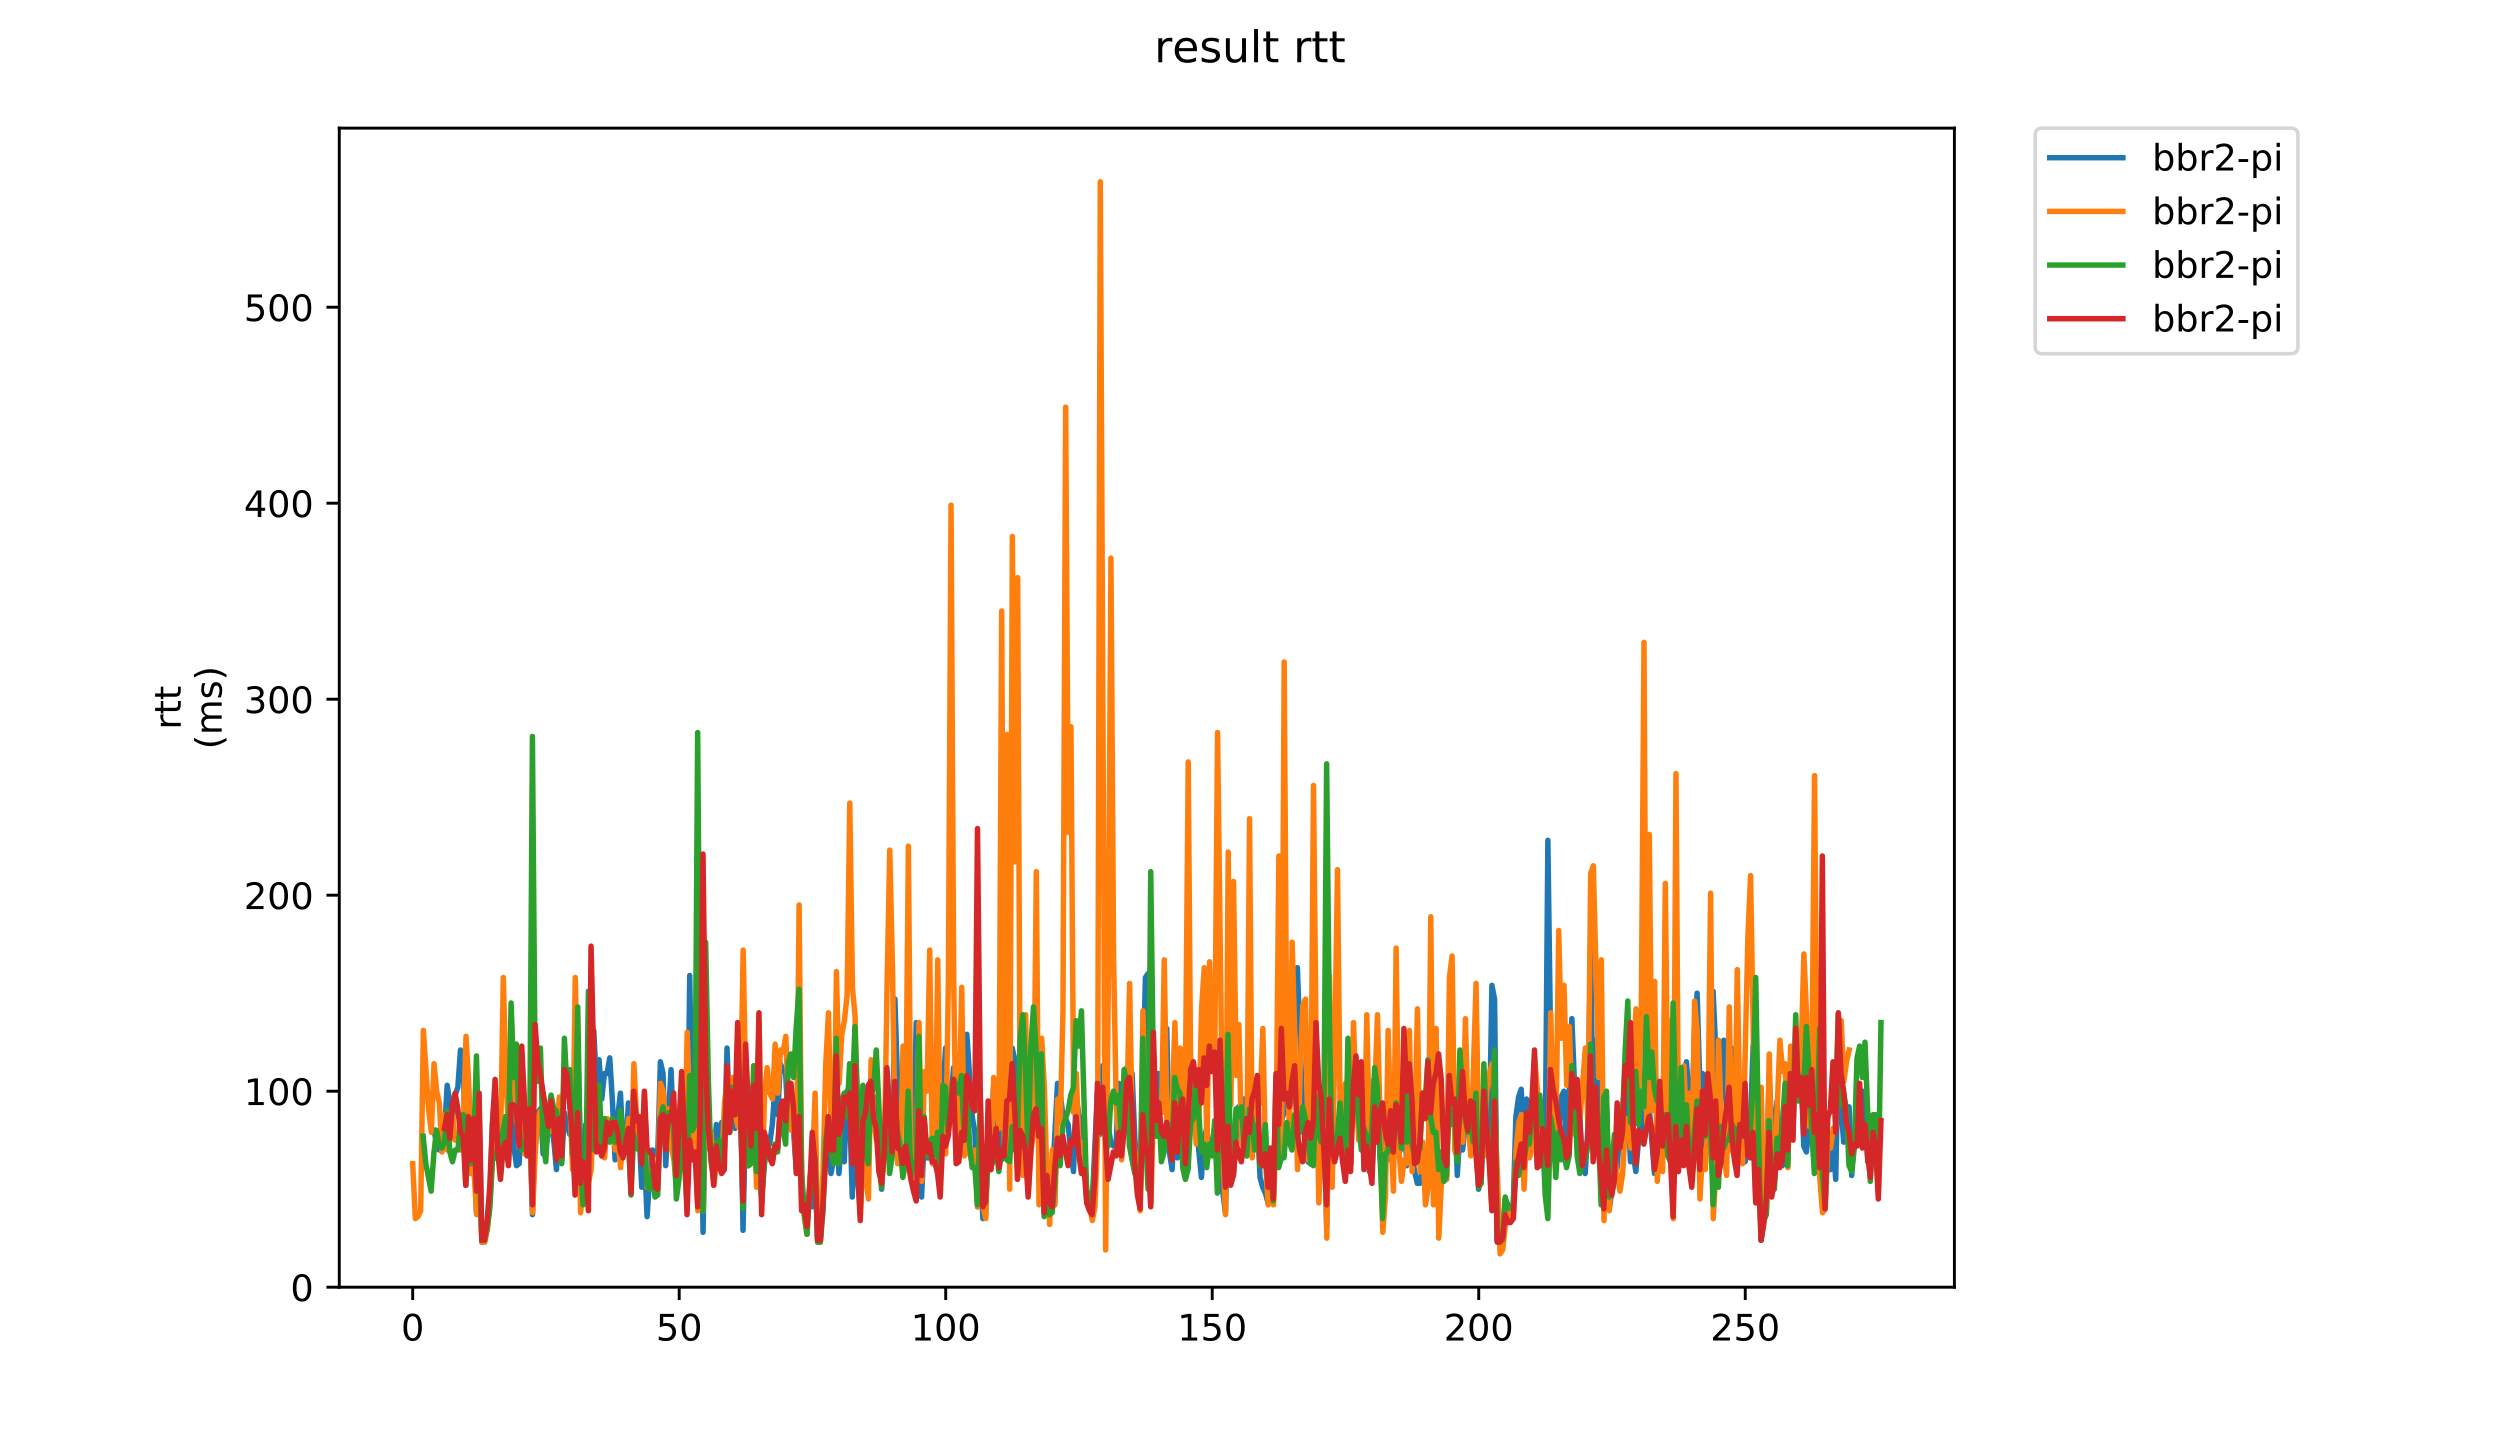 <?xml version="1.0" encoding="utf-8" standalone="no"?>
<!DOCTYPE svg PUBLIC "-//W3C//DTD SVG 1.1//EN"
  "http://www.w3.org/Graphics/SVG/1.1/DTD/svg11.dtd">
<!-- Created with matplotlib (https://matplotlib.org/) -->
<svg height="396pt" version="1.1" viewBox="0 0 684 396" width="684pt" xmlns="http://www.w3.org/2000/svg" xmlns:xlink="http://www.w3.org/1999/xlink">
 <defs>
  <style type="text/css">
*{stroke-linecap:butt;stroke-linejoin:round;}
  </style>
 </defs>
 <g id="figure_1">
  <g id="patch_1">
   <path d="M 0 396 
L 684 396 
L 684 0 
L 0 0 
z
" style="fill:#ffffff;"/>
  </g>
  <g id="axes_1">
   <g id="patch_2">
    <path d="M 92.824 352.174 
L 534.722 352.174 
L 534.722 35.062 
L 92.824 35.062 
z
" style="fill:#ffffff;"/>
   </g>
   <g id="matplotlib.axis_1">
    <g id="xtick_1">
     <g id="line2d_1">
      <defs>
       <path d="M 0 0 
L 0 3.5 
" id="m08863c1d3e" style="stroke:#000000;stroke-width:0.8;"/>
      </defs>
      <g>
       <use style="stroke:#000000;stroke-width:0.8;" x="112.91" xlink:href="#m08863c1d3e" y="352.174"/>
      </g>
     </g>
     <g id="text_1">
      <!-- 0 -->
      <defs>
       <path d="M 31.781 66.406 
Q 24.172 66.406 20.328 58.906 
Q 16.5 51.422 16.5 36.375 
Q 16.5 21.391 20.328 13.891 
Q 24.172 6.391 31.781 6.391 
Q 39.453 6.391 43.281 13.891 
Q 47.125 21.391 47.125 36.375 
Q 47.125 51.422 43.281 58.906 
Q 39.453 66.406 31.781 66.406 
z
M 31.781 74.219 
Q 44.047 74.219 50.516 64.516 
Q 56.984 54.828 56.984 36.375 
Q 56.984 17.969 50.516 8.266 
Q 44.047 -1.422 31.781 -1.422 
Q 19.531 -1.422 13.062 8.266 
Q 6.594 17.969 6.594 36.375 
Q 6.594 54.828 13.062 64.516 
Q 19.531 74.219 31.781 74.219 
z
" id="DejaVuSans-48"/>
      </defs>
      <g transform="translate(109.729 366.773)scale(0.1 -0.1)">
       <use xlink:href="#DejaVuSans-48"/>
      </g>
     </g>
    </g>
    <g id="xtick_2">
     <g id="line2d_2">
      <g>
       <use style="stroke:#000000;stroke-width:0.8;" x="185.828" xlink:href="#m08863c1d3e" y="352.174"/>
      </g>
     </g>
     <g id="text_2">
      <!-- 50 -->
      <defs>
       <path d="M 10.797 72.906 
L 49.516 72.906 
L 49.516 64.594 
L 19.828 64.594 
L 19.828 46.734 
Q 21.969 47.469 24.109 47.828 
Q 26.266 48.188 28.422 48.188 
Q 40.625 48.188 47.75 41.5 
Q 54.891 34.812 54.891 23.391 
Q 54.891 11.625 47.562 5.094 
Q 40.234 -1.422 26.906 -1.422 
Q 22.312 -1.422 17.547 -0.641 
Q 12.797 0.141 7.719 1.703 
L 7.719 11.625 
Q 12.109 9.234 16.797 8.062 
Q 21.484 6.891 26.703 6.891 
Q 35.156 6.891 40.078 11.328 
Q 45.016 15.766 45.016 23.391 
Q 45.016 31 40.078 35.438 
Q 35.156 39.891 26.703 39.891 
Q 22.75 39.891 18.812 39.016 
Q 14.891 38.141 10.797 36.281 
z
" id="DejaVuSans-53"/>
      </defs>
      <g transform="translate(179.466 366.773)scale(0.1 -0.1)">
       <use xlink:href="#DejaVuSans-53"/>
       <use x="63.623" xlink:href="#DejaVuSans-48"/>
      </g>
     </g>
    </g>
    <g id="xtick_3">
     <g id="line2d_3">
      <g>
       <use style="stroke:#000000;stroke-width:0.8;" x="258.746" xlink:href="#m08863c1d3e" y="352.174"/>
      </g>
     </g>
     <g id="text_3">
      <!-- 100 -->
      <defs>
       <path d="M 12.406 8.297 
L 28.516 8.297 
L 28.516 63.922 
L 10.984 60.406 
L 10.984 69.391 
L 28.422 72.906 
L 38.281 72.906 
L 38.281 8.297 
L 54.391 8.297 
L 54.391 0 
L 12.406 0 
z
" id="DejaVuSans-49"/>
      </defs>
      <g transform="translate(249.203 366.773)scale(0.1 -0.1)">
       <use xlink:href="#DejaVuSans-49"/>
       <use x="63.623" xlink:href="#DejaVuSans-48"/>
       <use x="127.246" xlink:href="#DejaVuSans-48"/>
      </g>
     </g>
    </g>
    <g id="xtick_4">
     <g id="line2d_4">
      <g>
       <use style="stroke:#000000;stroke-width:0.8;" x="331.664" xlink:href="#m08863c1d3e" y="352.174"/>
      </g>
     </g>
     <g id="text_4">
      <!-- 150 -->
      <g transform="translate(322.121 366.773)scale(0.1 -0.1)">
       <use xlink:href="#DejaVuSans-49"/>
       <use x="63.623" xlink:href="#DejaVuSans-53"/>
       <use x="127.246" xlink:href="#DejaVuSans-48"/>
      </g>
     </g>
    </g>
    <g id="xtick_5">
     <g id="line2d_5">
      <g>
       <use style="stroke:#000000;stroke-width:0.8;" x="404.582" xlink:href="#m08863c1d3e" y="352.174"/>
      </g>
     </g>
     <g id="text_5">
      <!-- 200 -->
      <defs>
       <path d="M 19.188 8.297 
L 53.609 8.297 
L 53.609 0 
L 7.328 0 
L 7.328 8.297 
Q 12.938 14.109 22.625 23.891 
Q 32.328 33.688 34.812 36.531 
Q 39.547 41.844 41.422 45.531 
Q 43.312 49.219 43.312 52.781 
Q 43.312 58.594 39.234 62.25 
Q 35.156 65.922 28.609 65.922 
Q 23.969 65.922 18.812 64.312 
Q 13.672 62.703 7.812 59.422 
L 7.812 69.391 
Q 13.766 71.781 18.938 73 
Q 24.125 74.219 28.422 74.219 
Q 39.75 74.219 46.484 68.547 
Q 53.219 62.891 53.219 53.422 
Q 53.219 48.922 51.531 44.891 
Q 49.859 40.875 45.406 35.406 
Q 44.188 33.984 37.641 27.219 
Q 31.109 20.453 19.188 8.297 
z
" id="DejaVuSans-50"/>
      </defs>
      <g transform="translate(395.039 366.773)scale(0.1 -0.1)">
       <use xlink:href="#DejaVuSans-50"/>
       <use x="63.623" xlink:href="#DejaVuSans-48"/>
       <use x="127.246" xlink:href="#DejaVuSans-48"/>
      </g>
     </g>
    </g>
    <g id="xtick_6">
     <g id="line2d_6">
      <g>
       <use style="stroke:#000000;stroke-width:0.8;" x="477.5" xlink:href="#m08863c1d3e" y="352.174"/>
      </g>
     </g>
     <g id="text_6">
      <!-- 250 -->
      <g transform="translate(467.957 366.773)scale(0.1 -0.1)">
       <use xlink:href="#DejaVuSans-50"/>
       <use x="63.623" xlink:href="#DejaVuSans-53"/>
       <use x="127.246" xlink:href="#DejaVuSans-48"/>
      </g>
     </g>
    </g>
   </g>
   <g id="matplotlib.axis_2">
    <g id="ytick_1">
     <g id="line2d_7">
      <defs>
       <path d="M 0 0 
L -3.5 0 
" id="m1cc2a0a789" style="stroke:#000000;stroke-width:0.8;"/>
      </defs>
      <g>
       <use style="stroke:#000000;stroke-width:0.8;" x="92.824" xlink:href="#m1cc2a0a789" y="352.174"/>
      </g>
     </g>
     <g id="text_7">
      <!-- 0 -->
      <g transform="translate(79.461 355.973)scale(0.1 -0.1)">
       <use xlink:href="#DejaVuSans-48"/>
      </g>
     </g>
    </g>
    <g id="ytick_2">
     <g id="line2d_8">
      <g>
       <use style="stroke:#000000;stroke-width:0.8;" x="92.824" xlink:href="#m1cc2a0a789" y="298.549"/>
      </g>
     </g>
     <g id="text_8">
      <!-- 100 -->
      <g transform="translate(66.736 302.348)scale(0.1 -0.1)">
       <use xlink:href="#DejaVuSans-49"/>
       <use x="63.623" xlink:href="#DejaVuSans-48"/>
       <use x="127.246" xlink:href="#DejaVuSans-48"/>
      </g>
     </g>
    </g>
    <g id="ytick_3">
     <g id="line2d_9">
      <g>
       <use style="stroke:#000000;stroke-width:0.8;" x="92.824" xlink:href="#m1cc2a0a789" y="244.924"/>
      </g>
     </g>
     <g id="text_9">
      <!-- 200 -->
      <g transform="translate(66.736 248.723)scale(0.1 -0.1)">
       <use xlink:href="#DejaVuSans-50"/>
       <use x="63.623" xlink:href="#DejaVuSans-48"/>
       <use x="127.246" xlink:href="#DejaVuSans-48"/>
      </g>
     </g>
    </g>
    <g id="ytick_4">
     <g id="line2d_10">
      <g>
       <use style="stroke:#000000;stroke-width:0.8;" x="92.824" xlink:href="#m1cc2a0a789" y="191.299"/>
      </g>
     </g>
     <g id="text_10">
      <!-- 300 -->
      <defs>
       <path d="M 40.578 39.312 
Q 47.656 37.797 51.625 33 
Q 55.609 28.219 55.609 21.188 
Q 55.609 10.406 48.188 4.484 
Q 40.766 -1.422 27.094 -1.422 
Q 22.516 -1.422 17.656 -0.516 
Q 12.797 0.391 7.625 2.203 
L 7.625 11.719 
Q 11.719 9.328 16.594 8.109 
Q 21.484 6.891 26.812 6.891 
Q 36.078 6.891 40.938 10.547 
Q 45.797 14.203 45.797 21.188 
Q 45.797 27.641 41.281 31.266 
Q 36.766 34.906 28.719 34.906 
L 20.219 34.906 
L 20.219 43.016 
L 29.109 43.016 
Q 36.375 43.016 40.234 45.922 
Q 44.094 48.828 44.094 54.297 
Q 44.094 59.906 40.109 62.906 
Q 36.141 65.922 28.719 65.922 
Q 24.656 65.922 20.016 65.031 
Q 15.375 64.156 9.812 62.312 
L 9.812 71.094 
Q 15.438 72.656 20.344 73.438 
Q 25.25 74.219 29.594 74.219 
Q 40.828 74.219 47.359 69.109 
Q 53.906 64.016 53.906 55.328 
Q 53.906 49.266 50.438 45.094 
Q 46.969 40.922 40.578 39.312 
z
" id="DejaVuSans-51"/>
      </defs>
      <g transform="translate(66.736 195.098)scale(0.1 -0.1)">
       <use xlink:href="#DejaVuSans-51"/>
       <use x="63.623" xlink:href="#DejaVuSans-48"/>
       <use x="127.246" xlink:href="#DejaVuSans-48"/>
      </g>
     </g>
    </g>
    <g id="ytick_5">
     <g id="line2d_11">
      <g>
       <use style="stroke:#000000;stroke-width:0.8;" x="92.824" xlink:href="#m1cc2a0a789" y="137.674"/>
      </g>
     </g>
     <g id="text_11">
      <!-- 400 -->
      <defs>
       <path d="M 37.797 64.312 
L 12.891 25.391 
L 37.797 25.391 
z
M 35.203 72.906 
L 47.609 72.906 
L 47.609 25.391 
L 58.016 25.391 
L 58.016 17.188 
L 47.609 17.188 
L 47.609 0 
L 37.797 0 
L 37.797 17.188 
L 4.891 17.188 
L 4.891 26.703 
z
" id="DejaVuSans-52"/>
      </defs>
      <g transform="translate(66.736 141.473)scale(0.1 -0.1)">
       <use xlink:href="#DejaVuSans-52"/>
       <use x="63.623" xlink:href="#DejaVuSans-48"/>
       <use x="127.246" xlink:href="#DejaVuSans-48"/>
      </g>
     </g>
    </g>
    <g id="ytick_6">
     <g id="line2d_12">
      <g>
       <use style="stroke:#000000;stroke-width:0.8;" x="92.824" xlink:href="#m1cc2a0a789" y="84.049"/>
      </g>
     </g>
     <g id="text_12">
      <!-- 500 -->
      <g transform="translate(66.736 87.848)scale(0.1 -0.1)">
       <use xlink:href="#DejaVuSans-53"/>
       <use x="63.623" xlink:href="#DejaVuSans-48"/>
       <use x="127.246" xlink:href="#DejaVuSans-48"/>
      </g>
     </g>
    </g>
    <g id="text_13">
     <!-- rtt -->
     <defs>
      <path d="M 41.109 46.297 
Q 39.594 47.172 37.812 47.578 
Q 36.031 48 33.891 48 
Q 26.266 48 22.188 43.047 
Q 18.109 38.094 18.109 28.812 
L 18.109 0 
L 9.078 0 
L 9.078 54.688 
L 18.109 54.688 
L 18.109 46.188 
Q 20.953 51.172 25.484 53.578 
Q 30.031 56 36.531 56 
Q 37.453 56 38.578 55.875 
Q 39.703 55.766 41.062 55.516 
z
" id="DejaVuSans-114"/>
      <path d="M 18.312 70.219 
L 18.312 54.688 
L 36.812 54.688 
L 36.812 47.703 
L 18.312 47.703 
L 18.312 18.016 
Q 18.312 11.328 20.141 9.422 
Q 21.969 7.516 27.594 7.516 
L 36.812 7.516 
L 36.812 0 
L 27.594 0 
Q 17.188 0 13.234 3.875 
Q 9.281 7.766 9.281 18.016 
L 9.281 47.703 
L 2.688 47.703 
L 2.688 54.688 
L 9.281 54.688 
L 9.281 70.219 
z
" id="DejaVuSans-116"/>
     </defs>
     <g transform="translate(49.459 199.594)rotate(-90)scale(0.1 -0.1)">
      <use xlink:href="#DejaVuSans-114"/>
      <use x="41.113" xlink:href="#DejaVuSans-116"/>
      <use x="80.322" xlink:href="#DejaVuSans-116"/>
     </g>
     <!-- (ms) -->
     <defs>
      <path d="M 31 75.875 
Q 24.469 64.656 21.281 53.656 
Q 18.109 42.672 18.109 31.391 
Q 18.109 20.125 21.312 9.062 
Q 24.516 -2 31 -13.188 
L 23.188 -13.188 
Q 15.875 -1.703 12.234 9.375 
Q 8.594 20.453 8.594 31.391 
Q 8.594 42.281 12.203 53.312 
Q 15.828 64.359 23.188 75.875 
z
" id="DejaVuSans-40"/>
      <path d="M 52 44.188 
Q 55.375 50.25 60.062 53.125 
Q 64.75 56 71.094 56 
Q 79.641 56 84.281 50.016 
Q 88.922 44.047 88.922 33.016 
L 88.922 0 
L 79.891 0 
L 79.891 32.719 
Q 79.891 40.578 77.094 44.375 
Q 74.312 48.188 68.609 48.188 
Q 61.625 48.188 57.562 43.547 
Q 53.516 38.922 53.516 30.906 
L 53.516 0 
L 44.484 0 
L 44.484 32.719 
Q 44.484 40.625 41.703 44.406 
Q 38.922 48.188 33.109 48.188 
Q 26.219 48.188 22.156 43.531 
Q 18.109 38.875 18.109 30.906 
L 18.109 0 
L 9.078 0 
L 9.078 54.688 
L 18.109 54.688 
L 18.109 46.188 
Q 21.188 51.219 25.484 53.609 
Q 29.781 56 35.688 56 
Q 41.656 56 45.828 52.969 
Q 50 49.953 52 44.188 
z
" id="DejaVuSans-109"/>
      <path d="M 44.281 53.078 
L 44.281 44.578 
Q 40.484 46.531 36.375 47.5 
Q 32.281 48.484 27.875 48.484 
Q 21.188 48.484 17.844 46.438 
Q 14.5 44.391 14.5 40.281 
Q 14.5 37.156 16.891 35.375 
Q 19.281 33.594 26.516 31.984 
L 29.594 31.297 
Q 39.156 29.25 43.188 25.516 
Q 47.219 21.781 47.219 15.094 
Q 47.219 7.469 41.188 3.016 
Q 35.156 -1.422 24.609 -1.422 
Q 20.219 -1.422 15.453 -0.562 
Q 10.688 0.297 5.422 2 
L 5.422 11.281 
Q 10.406 8.688 15.234 7.391 
Q 20.062 6.109 24.812 6.109 
Q 31.156 6.109 34.562 8.281 
Q 37.984 10.453 37.984 14.406 
Q 37.984 18.062 35.516 20.016 
Q 33.062 21.969 24.703 23.781 
L 21.578 24.516 
Q 13.234 26.266 9.516 29.906 
Q 5.812 33.547 5.812 39.891 
Q 5.812 47.609 11.281 51.797 
Q 16.75 56 26.812 56 
Q 31.781 56 36.172 55.266 
Q 40.578 54.547 44.281 53.078 
z
" id="DejaVuSans-115"/>
      <path d="M 8.016 75.875 
L 15.828 75.875 
Q 23.141 64.359 26.781 53.312 
Q 30.422 42.281 30.422 31.391 
Q 30.422 20.453 26.781 9.375 
Q 23.141 -1.703 15.828 -13.188 
L 8.016 -13.188 
Q 14.5 -2 17.703 9.062 
Q 20.906 20.125 20.906 31.391 
Q 20.906 42.672 17.703 53.656 
Q 14.5 64.656 8.016 75.875 
z
" id="DejaVuSans-41"/>
     </defs>
     <g transform="translate(60.657 204.995)rotate(-90)scale(0.1 -0.1)">
      <use xlink:href="#DejaVuSans-40"/>
      <use x="39.014" xlink:href="#DejaVuSans-109"/>
      <use x="136.426" xlink:href="#DejaVuSans-115"/>
      <use x="188.525" xlink:href="#DejaVuSans-41"/>
     </g>
    </g>
   </g>
   <g id="line2d_13">
    <path clip-path="url(#pb35afd3657)" d="M 118.701 309.274 
L 119.431 312.492 
L 120.16 314.637 
L 120.889 314.1 
L 121.618 309.81 
L 122.347 296.94 
L 123.806 306.057 
L 124.535 299.622 
L 125.264 297.477 
L 125.993 287.288 
L 126.722 290.505 
L 127.452 316.245 
L 128.181 298.013 
L 128.91 321.072 
L 129.639 311.955 
L 130.368 331.797 
L 131.097 303.375 
L 131.827 339.84 
L 132.556 339.84 
L 133.285 335.55 
L 134.014 328.579 
L 134.743 307.129 
L 135.472 298.549 
L 136.931 321.072 
L 137.66 311.955 
L 138.389 305.52 
L 139.118 317.854 
L 139.848 298.549 
L 140.577 313.564 
L 141.306 318.927 
L 142.035 318.39 
L 142.764 304.448 
L 143.493 307.129 
L 144.223 314.1 
L 144.952 309.274 
L 145.681 332.333 
L 146.41 307.129 
L 147.139 304.448 
L 147.869 303.375 
L 148.598 315.709 
L 149.327 314.637 
L 150.056 308.202 
L 150.785 308.202 
L 151.514 311.955 
L 152.244 319.999 
L 152.973 307.665 
L 153.702 317.318 
L 154.431 304.448 
L 155.16 307.665 
L 155.89 310.347 
L 156.619 305.52 
L 157.348 325.362 
L 158.077 286.752 
L 158.806 316.245 
L 159.535 319.999 
L 160.265 307.665 
L 160.994 322.68 
L 161.723 310.347 
L 162.452 281.925 
L 163.181 296.404 
L 163.911 289.969 
L 164.64 300.694 
L 165.369 293.723 
L 166.098 293.723 
L 166.827 289.433 
L 167.556 301.23 
L 168.286 317.318 
L 169.015 305.52 
L 169.744 299.085 
L 170.473 313.028 
L 171.202 315.173 
L 171.932 301.767 
L 172.661 317.318 
L 173.39 298.549 
L 174.119 309.81 
L 174.848 309.81 
L 175.577 324.825 
L 176.307 316.245 
L 177.036 332.869 
L 177.765 322.144 
L 178.494 314.637 
L 179.223 315.173 
L 179.952 316.245 
L 180.682 290.505 
L 181.411 293.723 
L 182.14 318.927 
L 183.598 292.65 
L 184.328 310.883 
L 185.057 320.535 
L 186.515 309.274 
L 187.244 305.52 
L 187.973 330.188 
L 188.703 266.91 
L 189.432 311.419 
L 190.161 296.404 
L 190.89 310.347 
L 191.619 284.07 
L 192.349 337.159 
L 193.078 300.158 
L 193.807 311.419 
L 194.536 315.709 
L 195.265 316.782 
L 195.994 307.665 
L 196.724 315.709 
L 197.453 307.129 
L 198.182 314.637 
L 198.911 286.752 
L 199.64 306.593 
L 200.37 299.622 
L 201.099 308.738 
L 201.828 304.448 
L 202.557 291.578 
L 203.286 336.623 
L 204.015 304.448 
L 204.745 318.927 
L 205.474 299.622 
L 206.203 296.404 
L 206.932 301.767 
L 207.661 319.999 
L 208.391 327.507 
L 209.12 318.927 
L 209.849 312.492 
L 210.578 313.028 
L 211.307 307.665 
L 212.036 297.477 
L 212.766 304.984 
L 213.495 291.042 
L 214.224 292.65 
L 214.953 293.723 
L 215.682 308.202 
L 216.412 307.665 
L 217.141 309.81 
L 217.87 319.999 
L 218.599 287.824 
L 219.328 321.072 
L 220.057 331.797 
L 220.787 332.333 
L 221.516 326.434 
L 222.245 330.188 
L 222.974 306.593 
L 223.703 339.304 
L 224.432 339.304 
L 225.162 326.434 
L 225.891 310.883 
L 226.62 310.347 
L 227.349 321.072 
L 228.078 317.318 
L 228.808 302.303 
L 229.537 321.072 
L 230.266 310.883 
L 230.995 317.854 
L 231.724 298.549 
L 232.453 302.839 
L 233.183 327.507 
L 233.912 299.622 
L 234.641 322.68 
L 235.37 330.188 
L 236.099 311.955 
L 236.829 320.535 
L 237.558 316.782 
L 238.287 298.549 
L 239.016 307.665 
L 239.745 300.158 
L 240.474 310.347 
L 241.204 325.362 
L 242.662 297.477 
L 243.391 315.173 
L 244.12 314.637 
L 244.85 273.345 
L 245.579 296.404 
L 246.308 307.129 
L 247.037 303.375 
L 247.766 294.259 
L 249.225 317.318 
L 249.954 311.955 
L 250.683 279.78 
L 251.412 306.593 
L 252.141 327.507 
L 252.871 311.419 
L 253.6 316.782 
L 254.329 316.782 
L 255.058 313.564 
L 255.787 311.419 
L 257.246 322.68 
L 257.975 299.085 
L 258.704 286.752 
L 259.433 307.665 
L 260.162 301.767 
L 260.892 292.114 
L 261.621 303.912 
L 262.35 307.129 
L 263.079 296.94 
L 263.808 296.404 
L 264.537 282.998 
L 265.996 305.52 
L 266.725 309.81 
L 267.454 330.188 
L 268.183 317.318 
L 268.912 333.405 
L 269.642 332.333 
L 270.371 310.883 
L 271.1 314.637 
L 271.829 297.477 
L 272.558 306.593 
L 273.288 313.564 
L 274.017 317.318 
L 275.475 286.215 
L 276.204 301.23 
L 276.933 286.752 
L 277.663 289.969 
L 278.392 308.202 
L 279.121 286.215 
L 279.85 287.288 
L 280.579 293.723 
L 281.309 321.072 
L 282.767 304.984 
L 283.496 308.738 
L 284.225 301.767 
L 284.954 286.752 
L 285.684 326.434 
L 286.413 321.608 
L 287.142 325.898 
L 287.871 324.289 
L 289.33 296.404 
L 290.059 299.085 
L 290.788 304.984 
L 291.517 306.057 
L 292.246 307.665 
L 292.975 315.173 
L 293.705 320.535 
L 294.434 300.158 
L 295.163 304.984 
L 295.892 306.593 
L 296.621 314.637 
L 297.351 329.115 
L 298.08 327.507 
L 298.809 329.652 
L 300.267 298.549 
L 300.996 310.347 
L 301.726 291.578 
L 302.455 307.129 
L 303.184 308.202 
L 303.913 312.492 
L 304.642 313.564 
L 305.372 313.028 
L 306.101 296.404 
L 306.83 311.955 
L 307.559 309.274 
L 308.288 292.114 
L 309.017 292.65 
L 309.747 293.723 
L 310.476 311.419 
L 311.205 321.072 
L 311.934 325.898 
L 313.392 267.447 
L 314.122 266.374 
L 314.851 323.217 
L 315.58 293.723 
L 316.309 304.448 
L 317.038 293.723 
L 317.768 303.375 
L 318.497 300.694 
L 319.226 281.389 
L 319.955 315.173 
L 320.684 319.999 
L 321.413 306.057 
L 322.143 316.782 
L 322.872 309.274 
L 323.601 316.782 
L 324.33 322.144 
L 325.059 313.564 
L 325.789 293.723 
L 326.518 295.332 
L 327.976 314.637 
L 328.705 322.144 
L 329.434 311.419 
L 330.164 308.738 
L 330.893 314.1 
L 331.622 315.173 
L 332.351 308.738 
L 333.08 311.955 
L 333.81 300.158 
L 334.539 325.898 
L 335.268 331.797 
L 335.997 304.984 
L 336.726 318.927 
L 337.455 321.608 
L 338.185 311.419 
L 338.914 302.839 
L 339.643 303.912 
L 340.372 300.694 
L 341.101 315.709 
L 341.831 310.883 
L 343.289 298.549 
L 344.018 306.057 
L 344.747 322.144 
L 345.476 324.825 
L 346.206 326.434 
L 346.935 329.115 
L 347.664 328.579 
L 348.393 322.144 
L 349.122 310.347 
L 349.852 314.1 
L 350.581 306.593 
L 351.31 304.448 
L 352.039 295.868 
L 352.768 302.839 
L 353.497 301.23 
L 354.227 272.809 
L 354.956 264.765 
L 356.414 303.375 
L 357.143 314.1 
L 357.872 317.854 
L 358.602 318.39 
L 359.331 315.173 
L 360.06 290.505 
L 360.789 307.665 
L 361.518 306.057 
L 362.248 309.81 
L 362.977 335.55 
L 363.706 301.767 
L 364.435 313.028 
L 365.164 316.782 
L 365.893 310.883 
L 366.623 310.347 
L 367.352 313.564 
L 368.081 314.637 
L 368.81 298.549 
L 369.539 318.39 
L 370.269 288.897 
L 370.998 289.969 
L 371.727 305.52 
L 373.185 313.564 
L 373.914 309.274 
L 374.644 320.535 
L 375.373 321.072 
L 376.102 304.448 
L 376.831 300.158 
L 377.56 316.245 
L 378.29 323.217 
L 379.019 304.448 
L 379.748 317.318 
L 380.477 307.129 
L 381.206 318.927 
L 381.935 302.839 
L 382.665 315.709 
L 383.394 314.1 
L 384.123 299.085 
L 384.852 318.927 
L 385.581 315.173 
L 386.311 315.709 
L 387.04 320.535 
L 387.769 323.753 
L 388.498 323.753 
L 389.227 319.463 
L 389.956 318.927 
L 390.686 319.463 
L 391.415 320.535 
L 392.144 311.419 
L 393.602 330.188 
L 394.332 317.318 
L 395.061 321.608 
L 395.79 316.782 
L 396.519 291.042 
L 397.248 303.375 
L 397.977 300.694 
L 398.707 321.608 
L 399.436 309.81 
L 400.165 314.637 
L 400.894 307.665 
L 401.623 310.347 
L 402.352 302.303 
L 403.082 313.028 
L 403.811 311.955 
L 404.54 325.362 
L 405.269 321.608 
L 405.998 300.158 
L 406.728 309.274 
L 407.457 312.492 
L 408.186 269.592 
L 408.915 273.345 
L 409.644 339.304 
L 410.373 339.84 
L 411.103 339.304 
L 411.832 328.043 
L 412.561 329.652 
L 413.29 330.724 
L 414.019 329.652 
L 414.749 305.52 
L 415.478 300.158 
L 416.207 298.013 
L 416.936 315.709 
L 417.665 300.694 
L 418.394 302.303 
L 419.124 311.955 
L 419.853 301.23 
L 420.582 318.39 
L 421.311 306.057 
L 422.04 315.173 
L 422.77 316.245 
L 423.499 229.909 
L 424.228 284.07 
L 424.957 298.549 
L 425.686 319.463 
L 427.145 300.158 
L 427.874 298.549 
L 428.603 316.245 
L 429.332 299.085 
L 430.061 278.708 
L 430.791 296.94 
L 431.52 297.477 
L 432.249 306.057 
L 432.978 319.463 
L 433.707 321.072 
L 434.436 308.738 
L 435.166 258.33 
L 435.895 307.129 
L 436.624 284.607 
L 437.353 304.984 
L 438.082 320.535 
L 438.812 323.217 
L 439.541 303.375 
L 440.27 330.724 
L 441.728 321.608 
L 442.457 319.463 
L 443.187 308.738 
L 443.916 304.448 
L 444.645 294.795 
L 445.374 303.375 
L 446.103 317.854 
L 446.832 315.709 
L 447.562 320.535 
L 449.02 303.912 
L 449.749 312.492 
L 451.208 302.839 
L 452.666 321.072 
L 453.395 313.028 
L 454.124 299.085 
L 455.583 313.028 
L 456.312 290.505 
L 457.77 326.97 
L 458.499 281.389 
L 459.229 306.593 
L 459.958 295.332 
L 460.687 312.492 
L 461.416 290.505 
L 462.145 300.694 
L 462.874 307.129 
L 463.604 281.925 
L 464.333 271.737 
L 465.062 296.404 
L 465.791 293.723 
L 466.52 314.1 
L 467.979 285.679 
L 468.708 271.2 
L 469.437 287.824 
L 470.166 311.955 
L 471.625 284.607 
L 472.354 302.839 
L 473.083 306.593 
L 473.812 286.752 
L 474.541 300.158 
L 475.271 302.303 
L 476 303.912 
L 476.729 317.854 
L 477.458 317.854 
L 478.187 314.637 
L 478.916 308.202 
L 479.646 286.215 
L 480.375 328.043 
L 481.104 298.549 
L 481.833 339.304 
L 483.292 324.825 
L 484.021 294.259 
L 484.75 307.665 
L 485.479 309.81 
L 486.208 301.23 
L 486.937 318.39 
L 487.667 318.927 
L 488.396 299.085 
L 489.125 315.709 
L 489.854 293.723 
L 490.583 308.738 
L 491.312 286.752 
L 492.042 299.622 
L 492.771 290.505 
L 493.5 313.564 
L 494.229 315.173 
L 494.958 308.202 
L 495.688 306.593 
L 496.417 318.927 
L 497.146 306.057 
L 497.875 313.564 
L 498.604 326.97 
L 499.333 330.724 
L 500.063 313.564 
L 500.792 319.999 
L 501.521 311.419 
L 502.25 322.68 
L 502.979 285.143 
L 503.709 303.375 
L 504.438 312.492 
L 505.167 307.129 
L 505.896 302.839 
L 506.625 321.608 
L 507.354 310.883 
L 508.084 307.665 
L 508.813 299.622 
L 509.542 298.549 
L 510.271 301.767 
L 511 317.854 
L 511.73 317.318 
L 511.73 317.318 
" style="fill:none;stroke:#1f77b4;stroke-linecap:square;stroke-width:1.5;"/>
   </g>
   <g id="line2d_14">
    <path clip-path="url(#pb35afd3657)" d="M 112.91 318.39 
L 113.639 333.405 
L 114.369 332.869 
L 115.098 331.26 
L 115.827 281.925 
L 117.285 303.912 
L 118.014 309.81 
L 118.744 291.042 
L 119.473 298.549 
L 120.202 301.767 
L 120.931 315.173 
L 121.66 304.984 
L 122.39 314.637 
L 123.119 311.955 
L 123.848 304.984 
L 124.577 311.955 
L 125.306 309.81 
L 126.035 314.637 
L 126.765 308.738 
L 127.494 283.534 
L 128.223 295.868 
L 128.952 321.072 
L 129.681 319.999 
L 130.411 332.333 
L 131.14 316.782 
L 131.869 339.84 
L 132.598 339.84 
L 133.327 336.623 
L 134.056 328.043 
L 134.786 316.245 
L 135.515 300.158 
L 136.244 309.81 
L 136.973 311.419 
L 137.702 267.447 
L 138.432 295.868 
L 139.161 308.738 
L 139.89 279.78 
L 141.348 307.129 
L 142.077 293.723 
L 142.807 302.839 
L 143.536 315.709 
L 144.265 306.057 
L 144.994 309.81 
L 145.723 331.797 
L 146.452 315.173 
L 147.182 305.52 
L 147.911 303.912 
L 148.64 306.057 
L 149.369 311.419 
L 150.098 309.81 
L 151.557 308.738 
L 152.286 311.419 
L 153.015 300.158 
L 153.744 309.274 
L 154.473 291.042 
L 155.203 294.259 
L 155.932 301.23 
L 156.661 319.999 
L 157.39 267.447 
L 158.849 331.797 
L 159.578 323.217 
L 160.307 327.507 
L 161.036 323.217 
L 161.765 319.999 
L 162.494 298.549 
L 163.224 308.202 
L 163.953 300.158 
L 164.682 316.245 
L 165.411 316.782 
L 166.14 306.057 
L 166.87 310.883 
L 167.599 308.738 
L 168.328 314.637 
L 169.057 311.955 
L 169.786 319.463 
L 170.515 311.419 
L 171.245 313.564 
L 171.974 306.057 
L 172.703 316.782 
L 173.432 291.042 
L 174.161 305.52 
L 174.891 313.028 
L 175.62 313.564 
L 176.349 299.622 
L 177.078 324.825 
L 177.807 324.289 
L 178.536 319.999 
L 179.266 321.072 
L 179.995 321.608 
L 180.724 296.404 
L 181.453 298.549 
L 182.182 308.202 
L 182.912 303.375 
L 183.641 313.564 
L 184.37 317.318 
L 185.099 324.825 
L 185.828 320.535 
L 186.557 310.883 
L 187.287 318.39 
L 188.016 282.462 
L 188.745 304.984 
L 189.474 316.245 
L 190.203 306.057 
L 190.932 331.26 
L 191.662 311.955 
L 192.391 331.26 
L 193.12 288.897 
L 193.849 309.274 
L 194.578 309.81 
L 195.308 324.289 
L 196.037 317.854 
L 196.766 317.854 
L 197.495 318.39 
L 198.224 301.767 
L 198.953 295.868 
L 199.683 297.477 
L 200.412 294.795 
L 201.141 304.448 
L 201.87 308.202 
L 202.599 302.303 
L 203.329 259.939 
L 204.058 299.085 
L 204.787 311.419 
L 205.516 309.81 
L 206.245 294.795 
L 206.974 324.825 
L 207.704 279.78 
L 208.433 328.579 
L 209.162 299.622 
L 209.891 292.114 
L 210.62 299.085 
L 211.35 300.694 
L 212.079 285.679 
L 212.808 299.085 
L 213.537 287.288 
L 214.266 287.824 
L 214.995 283.534 
L 215.725 302.303 
L 216.454 309.274 
L 217.183 308.202 
L 217.912 317.854 
L 218.641 247.605 
L 219.371 326.434 
L 220.1 333.405 
L 220.829 337.695 
L 221.558 322.144 
L 222.287 318.927 
L 223.016 299.085 
L 223.746 339.84 
L 224.475 339.84 
L 225.204 319.463 
L 225.933 291.042 
L 226.662 277.099 
L 227.392 308.738 
L 228.121 316.782 
L 228.85 265.838 
L 229.579 296.404 
L 230.308 282.998 
L 231.037 279.244 
L 231.767 272.273 
L 232.496 219.72 
L 233.225 270.128 
L 233.954 278.172 
L 234.683 315.173 
L 235.412 332.333 
L 236.142 315.173 
L 236.871 322.144 
L 237.6 328.043 
L 238.329 289.969 
L 239.058 306.593 
L 239.788 311.955 
L 240.517 306.593 
L 241.246 323.753 
L 241.975 315.173 
L 242.704 269.592 
L 243.433 232.59 
L 244.163 264.229 
L 244.892 309.81 
L 245.621 318.39 
L 246.35 317.318 
L 247.079 286.215 
L 247.809 307.665 
L 248.538 231.518 
L 249.267 322.144 
L 250.725 314.1 
L 251.454 279.78 
L 252.184 323.217 
L 252.913 293.187 
L 253.642 298.549 
L 254.371 259.939 
L 255.1 318.39 
L 255.83 315.709 
L 256.559 262.62 
L 257.288 316.245 
L 258.017 310.883 
L 258.746 315.709 
L 259.475 268.519 
L 260.205 138.21 
L 260.934 268.519 
L 261.663 317.318 
L 262.392 304.448 
L 263.121 270.128 
L 263.851 316.245 
L 264.58 312.492 
L 265.309 315.709 
L 266.038 317.854 
L 266.767 314.637 
L 267.496 330.188 
L 268.226 310.347 
L 268.955 330.188 
L 269.684 333.405 
L 270.413 313.028 
L 271.142 319.999 
L 271.872 294.795 
L 272.601 301.23 
L 273.33 308.738 
L 274.059 167.168 
L 274.788 313.028 
L 275.517 200.952 
L 276.247 325.362 
L 276.976 146.79 
L 277.705 235.808 
L 278.434 158.052 
L 279.163 315.709 
L 279.892 321.608 
L 280.622 277.635 
L 281.351 325.898 
L 282.08 314.637 
L 282.809 309.81 
L 283.538 238.489 
L 284.268 329.652 
L 284.997 284.07 
L 285.726 297.477 
L 286.455 322.68 
L 287.184 335.014 
L 287.913 314.637 
L 288.643 329.652 
L 289.372 300.694 
L 290.101 307.129 
L 290.83 276.563 
L 291.559 111.398 
L 292.289 227.764 
L 293.018 198.807 
L 293.747 304.448 
L 294.476 293.723 
L 295.205 313.564 
L 295.934 312.492 
L 296.664 314.637 
L 297.393 326.97 
L 298.122 330.188 
L 298.851 333.942 
L 299.58 330.188 
L 300.31 311.419 
L 301.039 49.729 
L 302.497 341.985 
L 303.226 270.664 
L 303.955 152.689 
L 304.685 262.62 
L 305.414 303.375 
L 306.143 311.419 
L 306.872 317.318 
L 307.601 307.129 
L 308.331 302.839 
L 309.06 269.055 
L 309.789 310.347 
L 310.518 315.173 
L 311.976 331.26 
L 312.706 276.563 
L 313.435 313.028 
L 314.164 299.085 
L 314.893 329.115 
L 315.622 301.23 
L 316.352 310.883 
L 317.081 302.839 
L 317.81 304.448 
L 318.539 262.62 
L 319.268 307.665 
L 320.727 301.23 
L 321.456 279.78 
L 322.185 304.448 
L 322.914 286.752 
L 323.643 309.274 
L 324.372 290.505 
L 325.102 208.459 
L 325.831 303.375 
L 326.56 303.375 
L 327.289 313.028 
L 328.018 306.593 
L 328.748 276.027 
L 329.477 264.765 
L 330.206 316.782 
L 330.935 263.157 
L 331.664 290.505 
L 332.393 285.679 
L 333.123 200.415 
L 334.581 316.245 
L 335.31 332.333 
L 336.039 233.127 
L 336.769 302.303 
L 337.498 241.17 
L 338.227 294.259 
L 338.956 280.317 
L 339.685 312.492 
L 340.414 314.1 
L 341.144 316.245 
L 341.873 224.01 
L 342.602 316.782 
L 343.331 300.158 
L 344.06 294.795 
L 344.79 301.767 
L 345.519 281.389 
L 346.248 317.854 
L 346.977 329.652 
L 347.706 327.507 
L 348.435 329.652 
L 349.165 309.274 
L 349.894 234.199 
L 350.623 316.245 
L 351.352 181.11 
L 352.081 291.578 
L 352.811 309.274 
L 353.54 257.794 
L 354.269 284.607 
L 354.998 319.999 
L 355.727 292.65 
L 356.456 274.954 
L 357.186 273.345 
L 357.915 317.318 
L 358.644 309.81 
L 359.373 214.894 
L 360.102 287.288 
L 360.832 329.115 
L 361.561 309.81 
L 362.29 299.622 
L 363.019 338.768 
L 363.748 266.91 
L 364.477 324.825 
L 365.207 286.215 
L 365.936 237.953 
L 366.665 304.984 
L 367.394 311.955 
L 368.123 296.404 
L 368.852 308.738 
L 369.582 318.39 
L 370.311 279.78 
L 371.04 300.158 
L 371.769 311.955 
L 372.498 300.158 
L 373.228 317.854 
L 373.957 277.635 
L 374.686 312.492 
L 375.415 295.868 
L 376.144 298.549 
L 376.873 277.635 
L 378.332 337.159 
L 379.061 327.507 
L 379.79 281.925 
L 380.519 309.81 
L 381.249 325.898 
L 381.978 259.403 
L 382.707 314.1 
L 383.436 323.217 
L 384.165 317.318 
L 384.894 318.39 
L 385.624 281.925 
L 386.353 320.535 
L 387.082 308.738 
L 387.811 276.027 
L 388.54 320.535 
L 389.27 312.492 
L 389.999 329.652 
L 390.728 324.825 
L 391.457 250.823 
L 392.186 329.652 
L 392.915 281.389 
L 393.645 338.768 
L 394.374 323.217 
L 395.103 315.173 
L 395.832 322.68 
L 396.561 267.447 
L 397.291 261.548 
L 398.02 314.637 
L 398.749 317.318 
L 399.478 288.897 
L 400.207 312.492 
L 400.936 278.708 
L 401.666 306.593 
L 402.395 316.245 
L 403.853 269.055 
L 404.582 313.028 
L 405.312 310.883 
L 406.041 316.245 
L 406.77 298.549 
L 407.499 293.723 
L 408.228 291.042 
L 408.957 303.912 
L 409.687 321.072 
L 410.416 343.058 
L 411.145 341.985 
L 411.874 335.014 
L 412.603 331.26 
L 413.332 332.869 
L 414.062 333.405 
L 414.791 314.637 
L 415.52 307.129 
L 416.249 304.984 
L 416.978 325.362 
L 417.708 308.738 
L 418.437 316.782 
L 419.166 314.637 
L 419.895 289.433 
L 420.624 298.013 
L 421.353 315.709 
L 422.083 316.245 
L 423.541 327.507 
L 424.27 277.099 
L 424.999 306.593 
L 425.729 309.274 
L 426.458 254.577 
L 427.187 284.07 
L 427.916 269.592 
L 428.645 296.94 
L 429.374 280.853 
L 430.104 303.375 
L 430.833 310.347 
L 431.562 304.984 
L 432.291 306.057 
L 433.75 286.752 
L 434.479 308.738 
L 435.208 239.025 
L 435.937 236.88 
L 437.395 294.795 
L 438.125 262.62 
L 438.854 333.942 
L 439.583 304.448 
L 440.312 331.26 
L 441.041 316.782 
L 441.771 316.245 
L 442.5 321.608 
L 443.229 325.898 
L 443.958 321.072 
L 444.687 307.665 
L 445.416 306.057 
L 446.146 314.1 
L 446.875 289.969 
L 447.604 276.027 
L 448.333 300.158 
L 449.062 277.635 
L 449.792 175.748 
L 450.521 307.665 
L 451.25 228.3 
L 451.979 303.912 
L 452.708 268.519 
L 453.437 323.217 
L 454.167 309.81 
L 454.896 320.535 
L 455.625 241.707 
L 456.354 304.984 
L 457.083 279.244 
L 457.812 333.405 
L 458.542 211.677 
L 459.271 316.782 
L 460 299.085 
L 460.729 291.578 
L 461.458 309.274 
L 462.188 299.085 
L 462.917 317.854 
L 463.646 273.882 
L 464.375 282.462 
L 465.104 328.043 
L 465.833 314.637 
L 466.563 319.999 
L 467.292 307.665 
L 468.021 244.388 
L 468.75 333.405 
L 469.479 319.999 
L 470.209 284.607 
L 470.938 306.593 
L 471.667 315.709 
L 472.396 321.608 
L 473.125 275.49 
L 473.854 314.637 
L 474.584 316.245 
L 475.313 265.302 
L 476.042 306.593 
L 476.771 318.39 
L 478.23 256.185 
L 478.959 239.562 
L 480.417 327.507 
L 481.146 316.782 
L 481.875 297.477 
L 482.605 332.333 
L 483.334 330.724 
L 484.063 288.36 
L 484.792 322.68 
L 485.521 321.072 
L 486.98 284.607 
L 487.709 293.187 
L 488.438 291.042 
L 489.167 319.463 
L 489.896 286.215 
L 490.626 294.795 
L 491.355 285.679 
L 492.084 294.795 
L 492.813 286.752 
L 493.542 261.012 
L 494.272 277.635 
L 495.001 308.202 
L 495.73 292.65 
L 496.459 212.213 
L 497.188 300.158 
L 497.917 322.68 
L 498.647 331.797 
L 499.376 330.724 
L 500.105 312.492 
L 500.834 314.1 
L 501.563 308.738 
L 502.292 308.202 
L 503.022 286.215 
L 503.751 279.244 
L 504.48 295.868 
L 505.209 290.505 
L 505.938 287.288 
L 505.938 287.288 
" style="fill:none;stroke:#ff7f0e;stroke-linecap:square;stroke-width:1.5;"/>
   </g>
   <g id="line2d_15">
    <path clip-path="url(#pb35afd3657)" d="M 115.774 310.883 
L 116.504 318.39 
L 117.962 325.898 
L 118.691 315.709 
L 119.42 309.274 
L 120.15 313.028 
L 120.879 314.1 
L 121.608 312.492 
L 122.337 303.912 
L 123.066 315.173 
L 123.795 317.854 
L 124.525 314.637 
L 125.254 314.637 
L 125.983 307.665 
L 126.712 304.984 
L 127.441 324.289 
L 128.17 311.419 
L 128.9 318.39 
L 129.629 311.955 
L 130.358 288.897 
L 131.087 317.318 
L 131.816 339.304 
L 132.546 339.304 
L 133.275 336.087 
L 134.004 330.724 
L 134.733 317.318 
L 135.462 316.782 
L 136.191 314.1 
L 136.921 316.782 
L 137.65 309.274 
L 138.379 305.52 
L 139.108 312.492 
L 139.837 274.418 
L 140.567 294.795 
L 141.296 285.679 
L 142.025 308.202 
L 142.754 314.637 
L 143.483 312.492 
L 144.212 314.1 
L 144.942 310.883 
L 145.671 201.488 
L 146.4 292.114 
L 147.129 295.868 
L 147.858 286.752 
L 148.588 312.492 
L 149.317 317.854 
L 150.046 304.448 
L 150.775 299.622 
L 151.504 303.375 
L 152.233 303.912 
L 152.963 308.738 
L 153.692 318.39 
L 154.421 284.07 
L 155.15 298.549 
L 155.879 292.65 
L 156.609 315.709 
L 157.338 311.419 
L 158.067 275.49 
L 158.796 318.39 
L 159.525 329.652 
L 160.254 324.289 
L 160.984 271.2 
L 161.713 314.637 
L 162.442 303.912 
L 163.171 296.94 
L 163.9 296.94 
L 164.63 313.564 
L 165.359 306.057 
L 166.817 312.492 
L 167.546 306.057 
L 168.275 312.492 
L 169.005 311.955 
L 169.734 303.912 
L 170.463 310.347 
L 171.192 314.1 
L 171.921 311.955 
L 172.65 326.97 
L 173.38 310.347 
L 174.109 314.1 
L 174.838 314.637 
L 175.567 311.955 
L 176.296 311.955 
L 177.026 324.289 
L 177.755 325.362 
L 178.484 319.999 
L 179.213 327.507 
L 179.942 326.97 
L 180.671 306.593 
L 181.401 302.839 
L 182.13 311.419 
L 182.859 304.448 
L 183.588 304.448 
L 184.317 308.738 
L 185.047 328.043 
L 185.776 322.68 
L 186.505 308.738 
L 187.234 317.318 
L 187.963 329.652 
L 188.692 294.259 
L 189.422 309.274 
L 190.151 307.665 
L 190.88 200.415 
L 191.609 296.404 
L 192.338 331.26 
L 193.068 257.794 
L 193.797 295.332 
L 194.526 317.854 
L 195.255 322.144 
L 195.984 313.028 
L 196.713 311.955 
L 197.443 319.999 
L 198.172 310.883 
L 198.901 295.868 
L 199.63 309.81 
L 200.359 297.477 
L 201.089 304.984 
L 201.818 297.477 
L 202.547 299.622 
L 203.276 330.724 
L 204.005 290.505 
L 204.734 318.927 
L 205.464 318.39 
L 206.193 291.578 
L 206.922 320.535 
L 207.651 304.448 
L 208.38 329.115 
L 209.109 317.854 
L 209.839 311.955 
L 210.568 315.709 
L 211.297 317.854 
L 212.026 313.028 
L 212.755 315.173 
L 213.485 303.375 
L 214.214 308.738 
L 214.943 313.028 
L 215.672 290.505 
L 216.401 288.36 
L 217.13 294.795 
L 217.86 280.853 
L 218.589 270.664 
L 219.318 322.68 
L 220.047 331.797 
L 220.776 337.695 
L 221.506 325.362 
L 222.235 325.898 
L 222.964 316.782 
L 223.693 339.84 
L 224.422 339.84 
L 225.151 331.797 
L 225.881 312.492 
L 226.61 306.057 
L 227.339 314.1 
L 228.068 318.39 
L 228.797 284.07 
L 229.527 318.39 
L 230.256 301.23 
L 230.985 299.085 
L 231.714 305.52 
L 232.443 291.042 
L 233.172 300.694 
L 233.902 280.853 
L 234.631 300.694 
L 235.36 329.115 
L 236.089 296.94 
L 236.818 314.1 
L 237.548 318.39 
L 238.277 295.868 
L 239.006 298.013 
L 239.735 287.288 
L 240.464 302.303 
L 241.193 324.825 
L 241.923 311.955 
L 242.652 302.303 
L 243.381 321.072 
L 244.11 316.245 
L 244.839 300.694 
L 245.569 309.81 
L 246.298 314.1 
L 247.027 322.144 
L 247.756 317.854 
L 248.485 298.549 
L 249.214 322.144 
L 249.944 317.854 
L 250.673 319.463 
L 251.402 283.534 
L 252.131 319.999 
L 252.86 305.52 
L 253.589 316.245 
L 254.319 312.492 
L 255.048 311.419 
L 255.777 316.245 
L 256.506 309.81 
L 257.235 322.144 
L 257.965 296.94 
L 258.694 297.477 
L 259.423 309.81 
L 260.881 295.332 
L 261.61 296.94 
L 262.34 299.085 
L 263.069 294.259 
L 263.798 311.955 
L 264.527 296.94 
L 265.256 313.028 
L 265.986 319.463 
L 266.715 319.463 
L 267.444 329.652 
L 268.173 301.23 
L 268.902 325.898 
L 269.631 329.115 
L 270.361 317.318 
L 271.09 319.463 
L 271.819 317.318 
L 272.548 313.564 
L 273.277 320.535 
L 274.007 315.173 
L 275.465 317.318 
L 276.194 317.854 
L 276.923 308.202 
L 277.652 314.637 
L 278.382 310.883 
L 279.111 284.07 
L 279.84 277.635 
L 280.569 292.65 
L 281.298 316.245 
L 282.028 286.752 
L 282.757 275.49 
L 283.486 287.824 
L 284.215 307.129 
L 284.944 288.36 
L 285.673 332.869 
L 286.403 322.144 
L 287.132 332.333 
L 287.861 331.797 
L 288.59 323.753 
L 289.319 312.492 
L 290.049 318.927 
L 290.778 308.202 
L 292.236 303.912 
L 292.965 299.622 
L 293.694 297.477 
L 294.424 279.244 
L 295.153 286.215 
L 295.882 276.563 
L 297.34 327.507 
L 298.069 326.434 
L 298.799 329.652 
L 300.257 307.129 
L 300.986 305.52 
L 301.715 304.448 
L 302.445 309.81 
L 303.174 313.564 
L 303.903 301.23 
L 304.632 298.549 
L 305.361 301.767 
L 306.09 299.622 
L 306.82 311.419 
L 307.549 292.65 
L 308.278 296.404 
L 309.007 313.564 
L 310.466 321.072 
L 311.195 319.463 
L 311.924 328.579 
L 312.653 284.07 
L 313.382 310.347 
L 314.111 325.362 
L 314.841 238.489 
L 315.57 293.723 
L 316.299 310.883 
L 317.028 301.767 
L 317.757 317.854 
L 318.487 315.173 
L 319.216 307.129 
L 319.945 313.564 
L 320.674 314.1 
L 321.403 294.795 
L 322.132 298.013 
L 322.862 299.085 
L 323.591 319.463 
L 324.32 322.68 
L 325.049 319.999 
L 325.778 307.129 
L 326.508 306.057 
L 327.237 293.723 
L 328.695 315.173 
L 329.424 313.028 
L 330.153 319.463 
L 330.883 313.028 
L 331.612 316.245 
L 332.341 306.593 
L 333.07 326.434 
L 333.799 286.752 
L 334.529 313.564 
L 335.258 316.782 
L 335.987 282.998 
L 336.716 319.463 
L 337.445 320.535 
L 338.174 303.375 
L 338.904 305.52 
L 339.633 302.839 
L 340.362 313.028 
L 341.091 316.245 
L 341.82 303.375 
L 342.549 306.057 
L 343.279 314.637 
L 344.008 307.665 
L 344.737 318.927 
L 345.466 315.709 
L 346.195 307.665 
L 346.925 321.608 
L 347.654 321.072 
L 348.383 328.579 
L 349.112 294.795 
L 349.841 319.463 
L 350.57 316.782 
L 351.3 316.782 
L 352.029 307.129 
L 352.758 312.492 
L 353.487 314.637 
L 354.216 304.984 
L 354.946 309.81 
L 355.675 309.81 
L 356.404 302.839 
L 357.133 306.057 
L 357.862 310.347 
L 358.591 318.39 
L 359.321 318.927 
L 360.05 300.158 
L 360.779 309.81 
L 361.508 312.492 
L 362.237 302.839 
L 362.967 208.995 
L 363.696 278.172 
L 364.425 314.637 
L 365.154 312.492 
L 365.883 310.883 
L 366.612 301.767 
L 368.071 320.535 
L 368.8 284.07 
L 369.529 311.955 
L 370.258 303.375 
L 370.988 292.65 
L 371.717 306.057 
L 372.446 314.637 
L 373.175 308.738 
L 373.904 311.419 
L 374.633 315.173 
L 375.363 308.738 
L 376.092 292.114 
L 376.821 297.477 
L 378.279 333.405 
L 379.009 315.709 
L 379.738 315.173 
L 380.467 305.52 
L 381.196 309.274 
L 381.925 301.767 
L 382.654 305.52 
L 383.384 314.1 
L 384.113 299.622 
L 384.842 312.492 
L 385.571 295.332 
L 386.3 313.028 
L 387.029 316.245 
L 387.759 315.709 
L 388.488 314.1 
L 389.217 299.085 
L 389.946 300.694 
L 390.675 289.969 
L 391.405 305.52 
L 392.134 309.81 
L 392.863 309.81 
L 393.592 319.999 
L 394.321 315.173 
L 395.05 323.217 
L 395.78 321.608 
L 396.509 301.767 
L 397.238 307.665 
L 397.967 305.52 
L 398.696 317.854 
L 399.426 287.288 
L 400.155 299.085 
L 400.884 306.057 
L 401.613 309.81 
L 402.342 306.593 
L 403.071 312.492 
L 403.801 299.085 
L 404.53 324.825 
L 405.259 323.753 
L 405.988 291.042 
L 406.717 308.202 
L 407.447 311.955 
L 408.176 330.724 
L 408.905 287.288 
L 409.634 339.304 
L 411.092 339.304 
L 411.822 327.507 
L 412.551 330.724 
L 413.28 330.188 
L 414.009 330.188 
L 414.738 317.854 
L 415.468 321.608 
L 416.197 317.854 
L 416.926 317.318 
L 417.655 313.028 
L 418.384 313.028 
L 419.113 306.593 
L 419.843 302.839 
L 420.572 308.202 
L 421.301 299.622 
L 422.03 309.274 
L 422.759 326.97 
L 423.489 333.405 
L 424.218 305.52 
L 424.947 309.81 
L 425.676 322.144 
L 426.405 309.81 
L 427.134 317.318 
L 427.864 314.637 
L 428.593 319.463 
L 429.322 316.245 
L 430.051 291.578 
L 430.78 298.013 
L 431.509 316.245 
L 432.239 321.072 
L 432.968 317.854 
L 433.697 317.318 
L 434.426 313.564 
L 435.155 285.679 
L 435.885 309.274 
L 436.614 298.013 
L 437.343 309.81 
L 438.072 329.652 
L 438.801 300.158 
L 439.53 298.549 
L 440.26 327.507 
L 441.718 310.347 
L 442.447 311.955 
L 443.176 311.419 
L 443.906 307.129 
L 444.635 287.824 
L 445.364 273.882 
L 446.093 307.129 
L 446.822 307.665 
L 447.551 293.187 
L 448.281 307.665 
L 449.01 298.549 
L 449.739 302.839 
L 450.468 278.172 
L 451.197 294.795 
L 451.927 287.824 
L 452.656 298.013 
L 453.385 301.23 
L 454.114 299.622 
L 454.843 312.492 
L 455.572 304.984 
L 456.302 316.245 
L 457.031 317.854 
L 457.76 274.418 
L 458.489 303.912 
L 459.218 319.463 
L 459.948 292.114 
L 460.677 316.782 
L 461.406 302.303 
L 462.135 315.709 
L 462.864 318.39 
L 464.323 301.23 
L 465.052 313.564 
L 465.781 300.694 
L 466.51 310.883 
L 467.239 294.259 
L 467.969 307.665 
L 468.698 329.652 
L 469.427 319.463 
L 470.156 324.825 
L 470.885 308.202 
L 471.614 314.1 
L 472.344 311.955 
L 473.073 311.955 
L 473.802 307.665 
L 474.531 308.738 
L 475.26 313.564 
L 476.719 308.202 
L 477.448 306.593 
L 478.177 313.564 
L 478.906 308.738 
L 479.635 297.477 
L 480.365 267.447 
L 481.094 308.202 
L 481.823 339.304 
L 482.552 333.942 
L 483.281 332.333 
L 484.01 306.593 
L 484.74 324.289 
L 485.469 325.362 
L 486.198 311.419 
L 486.927 314.1 
L 487.656 307.665 
L 488.386 296.404 
L 489.115 318.927 
L 489.844 295.332 
L 490.573 304.448 
L 491.302 277.635 
L 492.031 301.23 
L 492.761 294.795 
L 493.49 299.622 
L 494.219 280.853 
L 494.948 293.187 
L 495.677 308.738 
L 496.407 321.072 
L 497.136 307.129 
L 497.865 281.389 
L 498.594 321.072 
L 499.323 329.652 
L 500.052 304.984 
L 500.782 303.912 
L 501.511 295.868 
L 502.24 301.23 
L 502.969 277.635 
L 503.698 302.303 
L 504.428 299.085 
L 505.157 303.375 
L 505.886 318.927 
L 506.615 320.535 
L 507.344 314.1 
L 508.073 289.433 
L 508.803 286.215 
L 509.532 294.795 
L 510.261 285.143 
L 511.719 323.217 
L 512.449 304.984 
L 513.178 304.984 
L 513.907 325.898 
L 514.636 279.78 
L 514.636 279.78 
" style="fill:none;stroke:#2ca02c;stroke-linecap:square;stroke-width:1.5;"/>
   </g>
   <g id="line2d_16">
    <path clip-path="url(#pb35afd3657)" d="M 121.606 308.738 
L 122.336 304.984 
L 123.065 311.419 
L 123.794 302.303 
L 124.523 299.085 
L 125.252 303.375 
L 125.981 309.81 
L 126.711 310.883 
L 127.44 324.289 
L 128.169 305.52 
L 128.898 317.318 
L 129.627 306.057 
L 130.357 325.898 
L 131.086 299.085 
L 131.815 339.304 
L 132.544 339.304 
L 133.273 333.942 
L 134.002 324.825 
L 134.732 307.665 
L 135.461 295.332 
L 136.19 315.173 
L 136.919 322.68 
L 137.648 314.1 
L 138.378 312.492 
L 139.107 318.927 
L 139.836 302.303 
L 140.565 302.303 
L 141.294 303.912 
L 142.023 313.564 
L 142.753 286.215 
L 144.211 316.245 
L 144.94 303.375 
L 145.669 329.652 
L 146.399 280.317 
L 147.128 290.505 
L 147.857 294.259 
L 150.044 308.202 
L 150.774 301.23 
L 151.503 307.665 
L 152.232 317.318 
L 152.961 306.057 
L 153.69 316.245 
L 154.42 292.65 
L 155.149 294.259 
L 156.607 310.347 
L 157.336 326.97 
L 158.065 304.448 
L 158.795 323.753 
L 159.524 317.854 
L 160.253 319.463 
L 160.982 331.26 
L 161.711 258.867 
L 162.441 289.969 
L 163.17 315.173 
L 163.899 313.564 
L 164.628 316.245 
L 165.357 314.1 
L 166.086 307.129 
L 166.816 310.347 
L 167.545 307.129 
L 168.274 307.129 
L 169.003 309.81 
L 169.732 315.173 
L 170.461 316.782 
L 171.92 308.738 
L 172.649 326.434 
L 173.378 298.549 
L 174.107 306.593 
L 174.837 305.52 
L 175.566 318.39 
L 176.295 298.549 
L 177.024 314.1 
L 178.482 316.245 
L 179.212 324.825 
L 179.941 325.362 
L 180.67 306.057 
L 181.399 304.984 
L 182.128 314.637 
L 182.858 305.52 
L 183.587 306.593 
L 184.316 299.085 
L 185.045 321.608 
L 186.503 293.187 
L 187.233 309.81 
L 187.962 332.333 
L 188.691 311.955 
L 189.42 317.318 
L 190.149 315.173 
L 190.879 330.188 
L 191.608 303.912 
L 192.337 233.663 
L 193.066 291.578 
L 193.795 309.274 
L 194.524 315.709 
L 195.254 324.289 
L 195.983 313.564 
L 196.712 318.927 
L 197.441 321.072 
L 198.17 319.999 
L 198.9 291.578 
L 199.629 309.81 
L 200.358 298.549 
L 201.087 304.984 
L 201.816 279.78 
L 202.545 301.767 
L 203.275 328.579 
L 204.004 285.679 
L 204.733 302.839 
L 205.462 313.564 
L 206.191 296.94 
L 206.921 308.738 
L 207.65 277.099 
L 208.379 332.333 
L 209.108 309.81 
L 209.837 312.492 
L 210.566 316.782 
L 211.296 318.39 
L 212.025 313.564 
L 212.754 314.1 
L 213.483 302.839 
L 214.212 301.23 
L 214.941 306.593 
L 215.671 296.404 
L 216.4 296.404 
L 217.129 303.375 
L 217.858 321.072 
L 218.587 305.52 
L 219.317 331.26 
L 220.046 329.652 
L 220.775 335.55 
L 221.504 325.898 
L 222.233 309.81 
L 222.962 317.854 
L 223.692 339.304 
L 224.421 339.304 
L 225.15 329.652 
L 226.608 305.52 
L 227.338 314.637 
L 228.067 314.637 
L 228.796 288.897 
L 229.525 310.347 
L 230.254 307.665 
L 230.983 300.158 
L 231.713 301.767 
L 232.442 299.085 
L 233.171 318.39 
L 233.9 291.578 
L 234.629 319.999 
L 235.359 333.942 
L 236.088 306.593 
L 236.817 304.448 
L 237.546 296.94 
L 238.275 295.868 
L 239.004 306.057 
L 239.734 308.738 
L 240.463 320.535 
L 241.192 323.753 
L 241.921 315.709 
L 242.65 292.114 
L 244.109 315.173 
L 244.838 295.868 
L 245.567 314.1 
L 246.296 314.637 
L 247.025 318.39 
L 247.755 313.564 
L 249.213 322.68 
L 249.942 325.898 
L 250.671 328.579 
L 251.4 303.912 
L 252.13 321.608 
L 252.859 306.057 
L 253.588 315.173 
L 254.317 313.028 
L 255.046 317.854 
L 255.776 317.854 
L 256.505 321.072 
L 257.234 327.507 
L 257.963 310.883 
L 258.692 313.564 
L 259.421 310.883 
L 260.88 295.332 
L 261.609 318.39 
L 262.338 317.854 
L 263.067 309.81 
L 263.797 311.955 
L 264.526 294.259 
L 265.255 296.404 
L 265.984 302.839 
L 266.713 303.912 
L 267.442 226.692 
L 268.172 297.477 
L 268.901 330.188 
L 269.63 328.579 
L 270.359 301.23 
L 271.088 319.999 
L 272.547 308.738 
L 273.276 319.463 
L 274.005 314.637 
L 274.734 316.245 
L 275.463 301.23 
L 276.193 300.694 
L 276.922 291.042 
L 277.651 304.448 
L 278.38 322.68 
L 279.109 309.274 
L 279.839 310.883 
L 280.568 315.173 
L 281.297 327.507 
L 282.026 315.173 
L 282.755 304.984 
L 283.484 303.375 
L 284.214 310.883 
L 284.943 308.738 
L 285.672 331.797 
L 286.401 321.608 
L 287.13 329.115 
L 287.86 330.188 
L 288.589 319.463 
L 289.318 311.419 
L 290.047 316.245 
L 290.776 310.883 
L 292.235 318.927 
L 292.964 311.955 
L 293.693 313.028 
L 294.422 305.52 
L 295.151 315.709 
L 295.88 321.072 
L 296.61 319.999 
L 297.339 329.115 
L 298.068 331.26 
L 298.797 332.333 
L 299.526 322.68 
L 300.256 296.404 
L 300.985 309.81 
L 301.714 297.477 
L 302.443 311.419 
L 303.172 322.68 
L 304.631 315.173 
L 305.36 316.245 
L 306.089 309.81 
L 306.818 316.245 
L 307.547 309.274 
L 308.277 295.868 
L 309.006 294.795 
L 309.735 302.303 
L 310.464 318.39 
L 311.193 326.97 
L 311.922 330.724 
L 312.652 304.984 
L 313.381 313.028 
L 314.11 316.782 
L 314.839 330.188 
L 315.568 282.462 
L 316.298 306.593 
L 317.027 301.767 
L 317.756 309.81 
L 318.485 310.883 
L 319.214 307.129 
L 320.673 317.318 
L 321.402 301.767 
L 322.131 315.173 
L 322.86 303.375 
L 323.589 300.694 
L 324.319 318.39 
L 325.777 292.65 
L 326.506 290.505 
L 327.235 296.94 
L 327.964 292.65 
L 328.694 301.767 
L 329.423 289.433 
L 330.152 296.94 
L 330.881 286.215 
L 331.61 293.187 
L 332.34 287.824 
L 333.069 314.637 
L 333.798 284.607 
L 334.527 308.202 
L 335.256 324.825 
L 335.985 308.202 
L 336.715 324.289 
L 337.444 321.608 
L 338.173 312.492 
L 338.902 315.709 
L 339.631 317.854 
L 340.36 312.492 
L 341.09 306.057 
L 341.819 309.81 
L 342.548 300.694 
L 343.277 298.549 
L 344.006 294.259 
L 344.736 317.854 
L 345.465 318.927 
L 346.194 315.709 
L 346.923 324.825 
L 347.652 314.1 
L 348.381 328.043 
L 349.111 293.723 
L 349.84 307.665 
L 350.569 281.389 
L 351.298 300.694 
L 352.027 299.085 
L 352.757 302.839 
L 353.486 295.868 
L 354.215 291.578 
L 354.944 310.347 
L 355.673 315.173 
L 356.402 317.854 
L 357.132 309.81 
L 357.861 307.129 
L 358.59 311.419 
L 359.319 307.129 
L 360.048 279.78 
L 360.778 295.868 
L 361.507 300.694 
L 362.965 329.652 
L 363.694 300.694 
L 364.423 314.1 
L 365.153 317.854 
L 366.611 311.419 
L 367.34 317.854 
L 368.069 323.217 
L 368.799 314.637 
L 369.528 320.535 
L 370.257 296.94 
L 370.986 288.897 
L 371.715 299.622 
L 372.444 290.505 
L 373.174 319.999 
L 373.903 313.564 
L 375.361 323.753 
L 376.09 302.839 
L 376.82 312.492 
L 377.549 304.448 
L 378.278 301.767 
L 379.007 309.81 
L 379.736 313.028 
L 380.465 303.912 
L 381.195 315.173 
L 381.924 302.303 
L 382.653 303.912 
L 383.382 312.492 
L 384.111 281.389 
L 384.84 298.549 
L 385.57 291.042 
L 386.299 300.694 
L 387.028 318.39 
L 387.757 317.854 
L 388.486 312.492 
L 389.216 299.085 
L 389.945 306.057 
L 390.674 290.505 
L 391.403 304.448 
L 392.132 296.404 
L 392.861 293.723 
L 393.591 288.36 
L 394.32 295.332 
L 395.049 316.782 
L 395.778 318.927 
L 396.507 294.259 
L 397.237 301.767 
L 397.966 300.694 
L 398.695 315.173 
L 400.153 293.187 
L 400.882 304.984 
L 401.612 309.274 
L 402.341 301.23 
L 403.07 301.767 
L 403.799 315.709 
L 404.528 324.289 
L 405.258 321.608 
L 405.987 298.549 
L 407.445 317.854 
L 408.174 331.26 
L 408.903 301.23 
L 409.633 339.84 
L 410.362 339.84 
L 411.091 338.768 
L 411.82 332.333 
L 412.549 334.478 
L 413.279 334.478 
L 414.008 333.405 
L 414.737 320.535 
L 416.195 313.028 
L 416.924 319.463 
L 417.654 304.448 
L 418.383 309.81 
L 419.112 301.767 
L 419.841 287.288 
L 420.57 319.463 
L 421.3 318.927 
L 422.029 308.738 
L 422.758 311.419 
L 423.487 318.927 
L 424.216 292.65 
L 424.945 298.013 
L 425.675 301.23 
L 426.404 306.057 
L 427.133 309.81 
L 427.862 311.419 
L 428.591 316.782 
L 429.32 315.173 
L 430.05 293.723 
L 430.779 302.839 
L 431.508 295.332 
L 432.966 318.927 
L 433.696 314.637 
L 434.425 311.955 
L 435.154 288.897 
L 435.883 317.854 
L 436.612 297.477 
L 437.341 315.173 
L 438.071 321.608 
L 438.8 330.724 
L 439.529 314.637 
L 440.258 322.68 
L 440.987 326.97 
L 441.717 322.68 
L 442.446 301.767 
L 443.175 314.1 
L 443.904 309.81 
L 444.633 291.578 
L 445.362 294.259 
L 446.092 279.78 
L 446.821 308.202 
L 447.55 318.39 
L 448.279 309.274 
L 449.008 309.81 
L 449.738 313.028 
L 450.467 308.738 
L 451.196 305.52 
L 451.925 308.738 
L 452.654 319.999 
L 453.383 315.709 
L 454.113 295.868 
L 454.842 313.564 
L 455.571 306.593 
L 456.3 304.984 
L 457.029 316.782 
L 457.759 332.869 
L 458.488 308.202 
L 459.217 320.535 
L 459.946 311.955 
L 460.675 318.927 
L 461.404 308.202 
L 462.134 319.463 
L 462.863 324.825 
L 463.592 315.173 
L 464.321 303.375 
L 465.05 319.999 
L 465.78 298.549 
L 466.509 310.347 
L 467.238 293.723 
L 467.967 300.694 
L 468.696 316.782 
L 469.425 301.23 
L 470.155 321.608 
L 470.884 317.854 
L 471.613 309.274 
L 473.071 297.477 
L 473.8 310.347 
L 474.53 317.318 
L 475.259 321.608 
L 475.988 307.665 
L 476.717 310.883 
L 477.446 296.404 
L 478.176 316.245 
L 478.905 316.782 
L 479.634 309.81 
L 480.363 329.115 
L 481.092 319.999 
L 481.821 339.304 
L 482.551 335.014 
L 483.28 327.507 
L 484.009 309.81 
L 484.738 327.507 
L 485.467 323.217 
L 486.197 315.709 
L 486.926 319.463 
L 487.655 317.318 
L 488.384 302.839 
L 489.113 314.637 
L 489.842 293.723 
L 490.572 311.955 
L 491.301 281.389 
L 492.03 299.622 
L 492.759 294.795 
L 493.488 310.347 
L 494.218 294.795 
L 494.947 302.303 
L 495.676 292.65 
L 496.405 309.81 
L 497.134 304.984 
L 497.863 319.463 
L 498.593 234.199 
L 499.322 330.724 
L 500.051 305.52 
L 500.78 303.912 
L 501.509 290.505 
L 502.239 309.81 
L 502.968 277.099 
L 503.697 293.723 
L 504.426 298.549 
L 505.155 307.129 
L 505.884 309.81 
L 506.614 315.709 
L 507.343 313.028 
L 508.072 313.564 
L 508.801 296.404 
L 509.53 314.1 
L 510.26 307.665 
L 510.989 316.245 
L 511.718 322.144 
L 512.447 309.81 
L 513.176 314.1 
L 513.905 328.043 
L 514.635 306.593 
L 514.635 306.593 
" style="fill:none;stroke:#d62728;stroke-linecap:square;stroke-width:1.5;"/>
   </g>
   <g id="patch_3">
    <path d="M 92.824 352.174 
L 92.824 35.062 
" style="fill:none;stroke:#000000;stroke-linecap:square;stroke-linejoin:miter;stroke-width:0.8;"/>
   </g>
   <g id="patch_4">
    <path d="M 534.722 352.174 
L 534.722 35.062 
" style="fill:none;stroke:#000000;stroke-linecap:square;stroke-linejoin:miter;stroke-width:0.8;"/>
   </g>
   <g id="patch_5">
    <path d="M 92.824 352.174 
L 534.722 352.174 
" style="fill:none;stroke:#000000;stroke-linecap:square;stroke-linejoin:miter;stroke-width:0.8;"/>
   </g>
   <g id="patch_6">
    <path d="M 92.824 35.062 
L 534.722 35.062 
" style="fill:none;stroke:#000000;stroke-linecap:square;stroke-linejoin:miter;stroke-width:0.8;"/>
   </g>
   <g id="legend_1">
    <g id="patch_7">
     <path d="M 558.817 96.775 
L 626.722 96.775 
Q 628.722 96.775 628.722 94.775 
L 628.722 37.062 
Q 628.722 35.062 626.722 35.062 
L 558.817 35.062 
Q 556.817 35.062 556.817 37.062 
L 556.817 94.775 
Q 556.817 96.775 558.817 96.775 
z
" style="fill:#ffffff;opacity:0.8;stroke:#cccccc;stroke-linejoin:miter;"/>
    </g>
    <g id="line2d_17">
     <path d="M 560.817 43.161 
L 580.817 43.161 
" style="fill:none;stroke:#1f77b4;stroke-linecap:square;stroke-width:1.5;"/>
    </g>
    <g id="line2d_18"/>
    <g id="text_14">
     <!-- bbr2-pi -->
     <defs>
      <path d="M 48.688 27.297 
Q 48.688 37.203 44.609 42.844 
Q 40.531 48.484 33.406 48.484 
Q 26.266 48.484 22.188 42.844 
Q 18.109 37.203 18.109 27.297 
Q 18.109 17.391 22.188 11.75 
Q 26.266 6.109 33.406 6.109 
Q 40.531 6.109 44.609 11.75 
Q 48.688 17.391 48.688 27.297 
z
M 18.109 46.391 
Q 20.953 51.266 25.266 53.625 
Q 29.594 56 35.594 56 
Q 45.562 56 51.781 48.094 
Q 58.016 40.188 58.016 27.297 
Q 58.016 14.406 51.781 6.484 
Q 45.562 -1.422 35.594 -1.422 
Q 29.594 -1.422 25.266 0.953 
Q 20.953 3.328 18.109 8.203 
L 18.109 0 
L 9.078 0 
L 9.078 75.984 
L 18.109 75.984 
z
" id="DejaVuSans-98"/>
      <path d="M 4.891 31.391 
L 31.203 31.391 
L 31.203 23.391 
L 4.891 23.391 
z
" id="DejaVuSans-45"/>
      <path d="M 18.109 8.203 
L 18.109 -20.797 
L 9.078 -20.797 
L 9.078 54.688 
L 18.109 54.688 
L 18.109 46.391 
Q 20.953 51.266 25.266 53.625 
Q 29.594 56 35.594 56 
Q 45.562 56 51.781 48.094 
Q 58.016 40.188 58.016 27.297 
Q 58.016 14.406 51.781 6.484 
Q 45.562 -1.422 35.594 -1.422 
Q 29.594 -1.422 25.266 0.953 
Q 20.953 3.328 18.109 8.203 
z
M 48.688 27.297 
Q 48.688 37.203 44.609 42.844 
Q 40.531 48.484 33.406 48.484 
Q 26.266 48.484 22.188 42.844 
Q 18.109 37.203 18.109 27.297 
Q 18.109 17.391 22.188 11.75 
Q 26.266 6.109 33.406 6.109 
Q 40.531 6.109 44.609 11.75 
Q 48.688 17.391 48.688 27.297 
z
" id="DejaVuSans-112"/>
      <path d="M 9.422 54.688 
L 18.406 54.688 
L 18.406 0 
L 9.422 0 
z
M 9.422 75.984 
L 18.406 75.984 
L 18.406 64.594 
L 9.422 64.594 
z
" id="DejaVuSans-105"/>
     </defs>
     <g transform="translate(588.817 46.661)scale(0.1 -0.1)">
      <use xlink:href="#DejaVuSans-98"/>
      <use x="63.477" xlink:href="#DejaVuSans-98"/>
      <use x="126.953" xlink:href="#DejaVuSans-114"/>
      <use x="168.066" xlink:href="#DejaVuSans-50"/>
      <use x="231.689" xlink:href="#DejaVuSans-45"/>
      <use x="267.773" xlink:href="#DejaVuSans-112"/>
      <use x="331.25" xlink:href="#DejaVuSans-105"/>
     </g>
    </g>
    <g id="line2d_19">
     <path d="M 560.817 57.839 
L 580.817 57.839 
" style="fill:none;stroke:#ff7f0e;stroke-linecap:square;stroke-width:1.5;"/>
    </g>
    <g id="line2d_20"/>
    <g id="text_15">
     <!-- bbr2-pi -->
     <g transform="translate(588.817 61.339)scale(0.1 -0.1)">
      <use xlink:href="#DejaVuSans-98"/>
      <use x="63.477" xlink:href="#DejaVuSans-98"/>
      <use x="126.953" xlink:href="#DejaVuSans-114"/>
      <use x="168.066" xlink:href="#DejaVuSans-50"/>
      <use x="231.689" xlink:href="#DejaVuSans-45"/>
      <use x="267.773" xlink:href="#DejaVuSans-112"/>
      <use x="331.25" xlink:href="#DejaVuSans-105"/>
     </g>
    </g>
    <g id="line2d_21">
     <path d="M 560.817 72.517 
L 580.817 72.517 
" style="fill:none;stroke:#2ca02c;stroke-linecap:square;stroke-width:1.5;"/>
    </g>
    <g id="line2d_22"/>
    <g id="text_16">
     <!-- bbr2-pi -->
     <g transform="translate(588.817 76.017)scale(0.1 -0.1)">
      <use xlink:href="#DejaVuSans-98"/>
      <use x="63.477" xlink:href="#DejaVuSans-98"/>
      <use x="126.953" xlink:href="#DejaVuSans-114"/>
      <use x="168.066" xlink:href="#DejaVuSans-50"/>
      <use x="231.689" xlink:href="#DejaVuSans-45"/>
      <use x="267.773" xlink:href="#DejaVuSans-112"/>
      <use x="331.25" xlink:href="#DejaVuSans-105"/>
     </g>
    </g>
    <g id="line2d_23">
     <path d="M 560.817 87.195 
L 580.817 87.195 
" style="fill:none;stroke:#d62728;stroke-linecap:square;stroke-width:1.5;"/>
    </g>
    <g id="line2d_24"/>
    <g id="text_17">
     <!-- bbr2-pi -->
     <g transform="translate(588.817 90.695)scale(0.1 -0.1)">
      <use xlink:href="#DejaVuSans-98"/>
      <use x="63.477" xlink:href="#DejaVuSans-98"/>
      <use x="126.953" xlink:href="#DejaVuSans-114"/>
      <use x="168.066" xlink:href="#DejaVuSans-50"/>
      <use x="231.689" xlink:href="#DejaVuSans-45"/>
      <use x="267.773" xlink:href="#DejaVuSans-112"/>
      <use x="331.25" xlink:href="#DejaVuSans-105"/>
     </g>
    </g>
   </g>
  </g>
  <g id="text_18">
   <!-- result rtt -->
   <defs>
    <path d="M 56.203 29.594 
L 56.203 25.203 
L 14.891 25.203 
Q 15.484 15.922 20.484 11.062 
Q 25.484 6.203 34.422 6.203 
Q 39.594 6.203 44.453 7.469 
Q 49.312 8.734 54.109 11.281 
L 54.109 2.781 
Q 49.266 0.734 44.188 -0.344 
Q 39.109 -1.422 33.891 -1.422 
Q 20.797 -1.422 13.156 6.188 
Q 5.516 13.812 5.516 26.812 
Q 5.516 40.234 12.766 48.109 
Q 20.016 56 32.328 56 
Q 43.359 56 49.781 48.891 
Q 56.203 41.797 56.203 29.594 
z
M 47.219 32.234 
Q 47.125 39.594 43.094 43.984 
Q 39.062 48.391 32.422 48.391 
Q 24.906 48.391 20.391 44.141 
Q 15.875 39.891 15.188 32.172 
z
" id="DejaVuSans-101"/>
    <path d="M 8.5 21.578 
L 8.5 54.688 
L 17.484 54.688 
L 17.484 21.922 
Q 17.484 14.156 20.5 10.266 
Q 23.531 6.391 29.594 6.391 
Q 36.859 6.391 41.078 11.031 
Q 45.312 15.672 45.312 23.688 
L 45.312 54.688 
L 54.297 54.688 
L 54.297 0 
L 45.312 0 
L 45.312 8.406 
Q 42.047 3.422 37.719 1 
Q 33.406 -1.422 27.688 -1.422 
Q 18.266 -1.422 13.375 4.438 
Q 8.5 10.297 8.5 21.578 
z
M 31.109 56 
z
" id="DejaVuSans-117"/>
    <path d="M 9.422 75.984 
L 18.406 75.984 
L 18.406 0 
L 9.422 0 
z
" id="DejaVuSans-108"/>
    <path id="DejaVuSans-32"/>
   </defs>
   <g transform="translate(315.818 17.038)scale(0.12 -0.12)">
    <use xlink:href="#DejaVuSans-114"/>
    <use x="41.082" xlink:href="#DejaVuSans-101"/>
    <use x="102.605" xlink:href="#DejaVuSans-115"/>
    <use x="154.705" xlink:href="#DejaVuSans-117"/>
    <use x="218.084" xlink:href="#DejaVuSans-108"/>
    <use x="245.867" xlink:href="#DejaVuSans-116"/>
    <use x="285.076" xlink:href="#DejaVuSans-32"/>
    <use x="316.863" xlink:href="#DejaVuSans-114"/>
    <use x="357.977" xlink:href="#DejaVuSans-116"/>
    <use x="397.186" xlink:href="#DejaVuSans-116"/>
   </g>
  </g>
 </g>
 <defs>
  <clipPath id="pb35afd3657">
   <rect height="317.112" width="441.898" x="92.824" y="35.062"/>
  </clipPath>
 </defs>
</svg>

